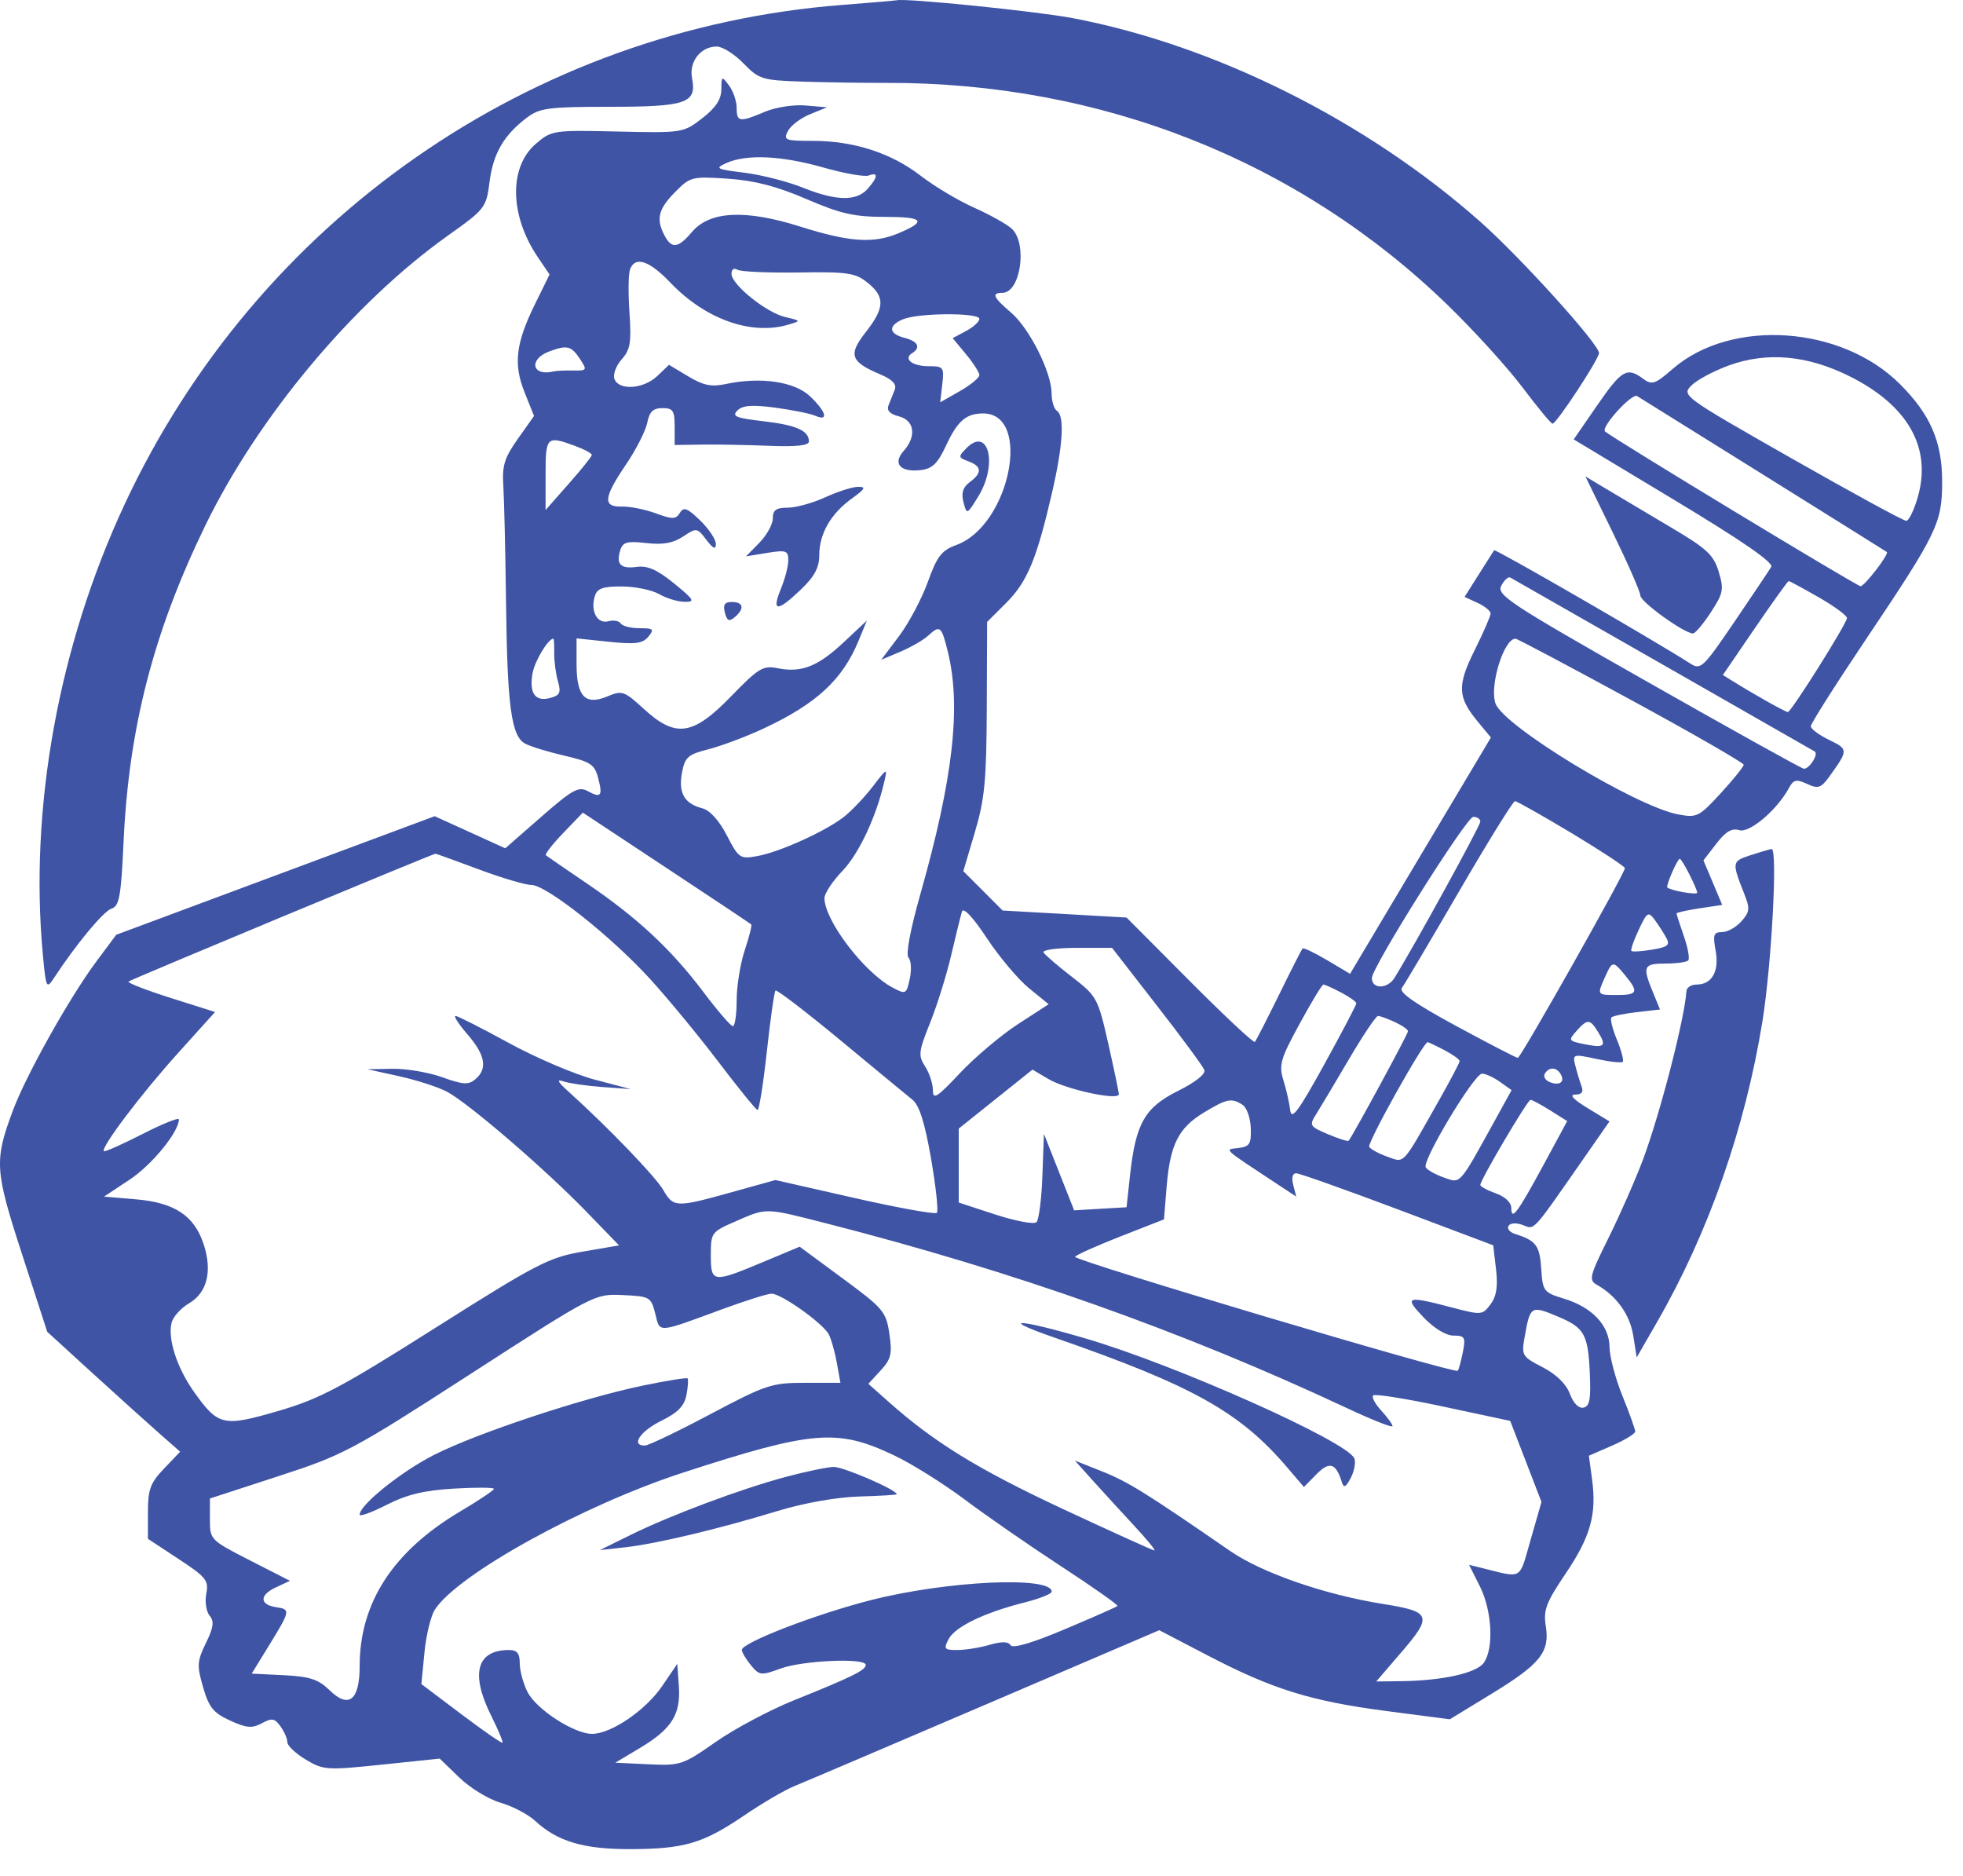 <svg width="45" height="43" viewBox="0 0 45 43" fill="none" xmlns="http://www.w3.org/2000/svg">
<path fill-rule="evenodd" clip-rule="evenodd" d="M19.293 0.114C12.173 0.67 5.898 5.039 2.858 11.557C1.344 14.803 0.669 18.516 0.982 21.879C1.054 22.653 1.066 22.678 1.236 22.419C1.751 21.636 2.372 20.887 2.556 20.828C2.735 20.77 2.775 20.553 2.833 19.292C2.953 16.683 3.519 14.49 4.701 12.057C5.915 9.556 8.099 6.945 10.26 5.406C11.125 4.791 11.147 4.762 11.223 4.166C11.306 3.516 11.551 3.096 12.079 2.696C12.372 2.475 12.576 2.448 13.978 2.448C15.732 2.448 15.977 2.364 15.865 1.797C15.79 1.415 16.06 1.067 16.431 1.067C16.562 1.067 16.838 1.241 17.044 1.453C17.397 1.816 17.476 1.84 18.367 1.87C18.888 1.888 19.767 1.901 20.32 1.9C25.241 1.887 29.767 3.678 33.187 6.993C33.789 7.577 34.563 8.429 34.906 8.885C35.25 9.342 35.558 9.714 35.591 9.712C35.684 9.708 36.658 8.226 36.656 8.092C36.653 7.885 34.857 5.899 33.935 5.083C31.315 2.764 27.846 1.033 24.582 0.414C23.753 0.258 20.768 -0.046 20.557 0.006C20.524 0.014 19.956 0.062 19.293 0.114ZM16.536 2.052C16.533 2.282 16.405 2.474 16.096 2.712C15.666 3.045 15.645 3.049 14.157 3.015C12.688 2.981 12.645 2.987 12.288 3.292C11.662 3.826 11.68 4.936 12.329 5.895L12.598 6.292L12.273 6.953C11.822 7.867 11.765 8.341 12.026 8.995L12.242 9.535L11.872 10.058C11.562 10.496 11.508 10.673 11.538 11.139C11.558 11.446 11.586 12.643 11.6 13.799C11.629 16.198 11.721 16.873 12.039 17.046C12.161 17.112 12.566 17.236 12.94 17.322C13.533 17.459 13.63 17.522 13.71 17.825C13.821 18.248 13.78 18.301 13.471 18.133C13.264 18.02 13.118 18.102 12.407 18.724L11.583 19.445L10.774 19.077L9.965 18.709L6.315 20.068L2.665 21.427L2.208 22.04C1.594 22.866 0.603 24.634 0.298 25.449C-0.135 26.61 -0.122 26.818 0.507 28.754L1.083 30.528L2.151 31.503C2.739 32.039 3.425 32.657 3.675 32.877L4.13 33.276L3.761 33.663C3.445 33.994 3.391 34.14 3.391 34.662V35.273L4.093 35.735C4.726 36.151 4.788 36.228 4.729 36.528C4.693 36.711 4.727 36.938 4.804 37.032C4.914 37.166 4.896 37.303 4.72 37.663C4.518 38.078 4.511 38.177 4.656 38.676C4.789 39.137 4.892 39.264 5.273 39.438C5.65 39.611 5.779 39.622 6.002 39.501C6.232 39.376 6.297 39.386 6.43 39.572C6.517 39.692 6.587 39.856 6.587 39.935C6.587 40.016 6.778 40.195 7.01 40.334C7.413 40.575 7.493 40.581 8.756 40.449L10.08 40.311L10.529 40.745C10.776 40.984 11.202 41.244 11.476 41.323C11.75 41.402 12.107 41.589 12.27 41.74C12.776 42.208 13.372 42.387 14.427 42.386C15.675 42.385 16.114 42.257 17.048 41.622C17.464 41.339 17.984 41.034 18.204 40.944C18.424 40.855 20.397 40.014 22.59 39.075L26.575 37.368L27.68 37.944C29.166 38.719 30.051 38.995 31.78 39.22L33.236 39.41L34.192 38.826C35.313 38.142 35.531 37.869 35.436 37.272C35.377 36.907 35.442 36.735 35.889 36.073C36.463 35.222 36.606 34.713 36.496 33.905L36.424 33.368L36.955 33.137C37.247 33.01 37.486 32.864 37.486 32.812C37.485 32.76 37.353 32.393 37.193 31.997C37.032 31.6 36.899 31.098 36.897 30.88C36.894 30.383 36.5 29.964 35.849 29.767C35.387 29.626 35.365 29.598 35.331 29.079C35.297 28.548 35.212 28.436 34.726 28.283C34.608 28.245 34.543 28.163 34.582 28.099C34.623 28.032 34.762 28.024 34.911 28.081C35.19 28.185 35.097 28.288 36.336 26.509L36.896 25.705L36.392 25.399C36.069 25.202 35.967 25.092 36.108 25.091C36.26 25.09 36.306 25.031 36.255 24.899C36.216 24.794 36.152 24.583 36.114 24.431C36.047 24.16 36.057 24.157 36.597 24.273C36.9 24.339 37.171 24.369 37.2 24.339C37.229 24.31 37.169 24.083 37.067 23.834C36.964 23.586 36.908 23.355 36.941 23.321C36.974 23.288 37.238 23.233 37.528 23.2L38.054 23.14L37.889 22.737C37.647 22.151 37.675 22.087 38.177 22.087C38.426 22.087 38.662 22.055 38.7 22.016C38.739 21.977 38.695 21.727 38.602 21.461C38.509 21.194 38.433 20.959 38.433 20.938C38.433 20.918 38.669 20.865 38.957 20.821L39.48 20.742L39.265 20.232L39.05 19.722L39.345 19.339C39.559 19.061 39.704 18.976 39.869 19.029C40.102 19.104 40.733 18.572 41.006 18.069C41.114 17.869 41.177 17.854 41.426 17.969C41.683 18.088 41.745 18.066 41.948 17.784C42.373 17.191 42.372 17.174 41.932 16.961C41.701 16.849 41.511 16.708 41.511 16.648C41.511 16.587 42.068 15.708 42.749 14.694C44.415 12.212 44.522 11.993 44.522 11.037C44.522 10.125 44.25 9.498 43.554 8.804C42.208 7.46 39.685 7.292 38.344 8.457C37.94 8.808 37.869 8.831 37.667 8.682C37.297 8.407 37.175 8.478 36.613 9.293L36.076 10.072L38.383 11.461C39.935 12.395 40.662 12.897 40.604 12.994C40.557 13.073 40.177 13.641 39.759 14.255C39.038 15.315 38.987 15.363 38.746 15.208C37.952 14.697 34.276 12.574 34.251 12.613C34.234 12.638 34.075 12.889 33.898 13.17L33.574 13.682L33.873 13.82C34.037 13.896 34.171 14.005 34.171 14.062C34.171 14.12 34.008 14.496 33.807 14.899C33.4 15.716 33.412 15.981 33.879 16.544L34.178 16.905L32.563 19.613L30.949 22.322L30.424 22.01C30.135 21.838 29.881 21.718 29.859 21.742C29.837 21.767 29.593 22.246 29.318 22.808C29.042 23.369 28.794 23.853 28.767 23.883C28.74 23.913 28.067 23.284 27.271 22.484L25.825 21.032L24.405 20.951L22.984 20.871L22.534 20.42L22.083 19.969L22.348 19.076C22.574 18.316 22.614 17.892 22.621 16.22L22.629 14.256L23.068 13.818C23.548 13.338 23.765 12.817 24.115 11.302C24.369 10.206 24.409 9.529 24.227 9.415C24.162 9.374 24.108 9.195 24.107 9.018C24.106 8.534 23.6 7.526 23.178 7.166C22.766 6.814 22.722 6.712 22.98 6.712C23.397 6.712 23.56 5.576 23.191 5.24C23.077 5.137 22.688 4.919 22.326 4.758C21.964 4.596 21.416 4.269 21.108 4.03C20.433 3.508 19.574 3.229 18.637 3.229C17.994 3.229 17.953 3.213 18.064 3.001C18.13 2.876 18.359 2.703 18.572 2.617L18.959 2.46L18.467 2.418C18.194 2.394 17.779 2.459 17.535 2.562C16.954 2.808 16.887 2.799 16.887 2.471C16.887 2.319 16.809 2.089 16.713 1.961C16.547 1.737 16.539 1.741 16.536 2.052ZM18.872 3.839C19.354 3.976 19.823 4.059 19.916 4.023C20.139 3.936 20.128 4.061 19.888 4.331C19.631 4.618 19.165 4.608 18.398 4.299C18.055 4.161 17.455 4.008 17.065 3.959C16.415 3.879 16.38 3.86 16.65 3.738C17.112 3.53 17.916 3.567 18.872 3.839ZM18.485 4.562C19.267 4.899 19.581 4.971 20.279 4.971C21.173 4.971 21.257 5.067 20.606 5.343C20.029 5.588 19.475 5.551 18.352 5.196C17.089 4.796 16.271 4.836 15.864 5.316C15.545 5.692 15.399 5.711 15.234 5.399C15.035 5.022 15.09 4.794 15.473 4.406C15.822 4.051 15.861 4.041 16.686 4.096C17.298 4.138 17.805 4.269 18.485 4.562ZM15.371 6.482C16.171 7.319 17.224 7.693 18.071 7.442C18.367 7.354 18.367 7.354 18.003 7.268C17.566 7.166 16.769 6.525 16.769 6.276C16.769 6.174 16.826 6.134 16.902 6.182C16.976 6.228 17.606 6.256 18.303 6.246C19.428 6.228 19.606 6.254 19.886 6.478C20.293 6.803 20.284 7.055 19.846 7.614C19.44 8.133 19.494 8.291 20.176 8.58C20.46 8.701 20.561 8.808 20.511 8.934C20.471 9.033 20.407 9.194 20.369 9.29C20.321 9.408 20.398 9.49 20.605 9.543C20.966 9.635 21.016 10 20.714 10.339C20.458 10.626 20.64 10.83 21.104 10.776C21.371 10.745 21.494 10.627 21.684 10.22C21.949 9.65 22.143 9.48 22.532 9.477C23.668 9.469 23.152 12.042 21.927 12.491C21.582 12.618 21.483 12.747 21.27 13.338C21.132 13.723 20.835 14.281 20.61 14.581L20.201 15.124L20.641 14.938C20.883 14.835 21.167 14.672 21.272 14.575C21.55 14.321 21.581 14.345 21.727 14.934C22.038 16.187 21.852 17.836 21.101 20.487C20.866 21.316 20.76 21.884 20.827 21.953C20.887 22.014 20.9 22.23 20.856 22.434C20.778 22.793 20.766 22.799 20.459 22.636C19.806 22.288 18.9 21.096 18.9 20.586C18.9 20.48 19.085 20.2 19.311 19.964C19.692 19.566 20.085 18.728 20.272 17.918C20.346 17.596 20.336 17.6 20.009 18.027C19.822 18.271 19.525 18.584 19.35 18.721C18.925 19.055 17.876 19.53 17.361 19.623C16.964 19.695 16.934 19.675 16.662 19.149C16.487 18.81 16.273 18.573 16.105 18.53C15.691 18.424 15.548 18.179 15.633 17.718C15.701 17.353 15.766 17.295 16.253 17.171C16.552 17.094 17.124 16.878 17.523 16.691C18.726 16.125 19.316 15.577 19.685 14.68L19.872 14.225L19.334 14.729C18.742 15.282 18.368 15.427 17.819 15.316C17.494 15.25 17.385 15.316 16.759 15.962C15.882 16.866 15.491 16.921 14.756 16.247C14.311 15.839 14.26 15.822 13.927 15.962C13.416 16.176 13.217 15.969 13.217 15.223V14.633L13.961 14.711C14.565 14.774 14.734 14.752 14.863 14.594C15.003 14.422 14.98 14.4 14.659 14.4C14.46 14.4 14.267 14.351 14.23 14.291C14.194 14.231 14.065 14.209 13.944 14.241C13.69 14.308 13.529 14.005 13.637 13.662C13.692 13.486 13.822 13.44 14.261 13.443C14.566 13.445 14.948 13.525 15.111 13.619C15.274 13.713 15.535 13.793 15.69 13.795C15.943 13.799 15.917 13.753 15.454 13.374C15.072 13.063 14.846 12.961 14.603 12.994C14.227 13.045 14.118 12.936 14.219 12.612C14.278 12.425 14.375 12.398 14.816 12.448C15.197 12.492 15.431 12.45 15.66 12.298C15.968 12.093 15.981 12.095 16.192 12.373C16.349 12.579 16.409 12.606 16.411 12.47C16.412 12.367 16.251 12.125 16.053 11.932C15.756 11.644 15.673 11.612 15.586 11.756C15.494 11.906 15.417 11.908 15.032 11.766C14.786 11.676 14.437 11.606 14.256 11.612C13.813 11.624 13.834 11.409 14.35 10.648C14.582 10.306 14.802 9.874 14.838 9.69C14.888 9.436 14.972 9.355 15.185 9.355C15.428 9.355 15.466 9.413 15.466 9.778V10.2L16.088 10.191C16.43 10.186 17.122 10.198 17.627 10.219C18.25 10.244 18.544 10.213 18.544 10.12C18.545 9.871 18.255 9.743 17.496 9.655C16.869 9.583 16.771 9.542 16.904 9.41C17.025 9.29 17.242 9.274 17.775 9.345C18.166 9.398 18.578 9.481 18.692 9.531C19.003 9.666 18.942 9.441 18.574 9.088C18.218 8.747 17.439 8.632 16.643 8.802C16.311 8.874 16.126 8.836 15.779 8.628L15.336 8.363L15.068 8.619C14.755 8.918 14.188 8.958 14.086 8.688C14.047 8.585 14.121 8.384 14.251 8.238C14.45 8.013 14.477 7.852 14.43 7.165C14.399 6.721 14.405 6.275 14.443 6.174C14.56 5.864 14.882 5.97 15.371 6.482ZM22.451 7.309C22.451 7.373 22.314 7.499 22.145 7.588L21.839 7.751L22.145 8.12C22.314 8.323 22.451 8.539 22.451 8.599C22.451 8.66 22.249 8.825 22.002 8.966L21.553 9.222L21.601 8.808C21.646 8.416 21.629 8.394 21.287 8.394C20.912 8.394 20.701 8.226 20.91 8.095C21.116 7.966 21.044 7.823 20.735 7.744C20.367 7.651 20.354 7.46 20.705 7.317C21.065 7.17 22.451 7.164 22.451 7.309ZM13.305 8.243C13.463 8.484 13.453 8.498 13.138 8.493C12.954 8.489 12.749 8.499 12.684 8.515C12.191 8.632 12.113 8.232 12.596 8.054C13.007 7.902 13.098 7.927 13.305 8.243ZM42.402 8.626C43.732 9.291 44.281 10.252 43.97 11.371C43.883 11.683 43.761 11.938 43.698 11.938C43.635 11.938 42.45 11.292 41.064 10.503C38.577 9.087 38.547 9.066 38.773 8.837C38.898 8.71 39.286 8.503 39.635 8.376C40.512 8.059 41.432 8.142 42.402 8.626ZM40.446 10.897C41.976 11.852 43.24 12.642 43.254 12.653C43.314 12.695 42.746 13.435 42.651 13.437C42.571 13.438 36.958 10.039 36.794 9.889C36.691 9.795 37.408 9.005 37.529 9.079C37.603 9.124 38.916 9.942 40.446 10.897ZM13.179 10.22C13.395 10.299 13.57 10.394 13.567 10.43C13.564 10.466 13.324 10.765 13.034 11.093L12.507 11.691V10.883C12.507 10.006 12.531 9.982 13.179 10.22ZM22.155 10.273C21.961 10.47 21.964 10.486 22.201 10.575C22.509 10.69 22.519 10.837 22.231 11.052C22.073 11.17 22.032 11.3 22.087 11.513C22.163 11.805 22.167 11.803 22.434 11.366C22.878 10.636 22.656 9.765 22.155 10.273ZM36.973 12.21C37.319 12.919 37.603 13.568 37.604 13.652C37.605 13.796 38.61 14.52 38.81 14.52C38.861 14.52 39.045 14.302 39.219 14.036C39.505 13.598 39.522 13.511 39.4 13.105C39.285 12.725 39.129 12.577 38.354 12.118C37.852 11.82 37.195 11.43 36.893 11.249L36.344 10.921L36.973 12.21ZM18.916 11.4C18.632 11.53 18.246 11.637 18.058 11.637C17.792 11.637 17.716 11.692 17.716 11.883C17.716 12.018 17.577 12.269 17.408 12.441L17.101 12.753L17.586 12.674C18.021 12.603 18.071 12.621 18.071 12.841C18.071 12.976 17.994 13.274 17.899 13.503C17.683 14.027 17.819 14.031 18.358 13.515C18.674 13.213 18.781 13.011 18.781 12.723C18.781 12.234 19.046 11.774 19.528 11.427C19.834 11.206 19.86 11.157 19.668 11.159C19.538 11.161 19.2 11.269 18.916 11.4ZM38.137 15.245C40.026 16.324 41.585 17.216 41.603 17.227C41.698 17.289 41.461 17.649 41.345 17.619C41.269 17.599 39.652 16.7 37.75 15.62C34.595 13.829 34.303 13.637 34.416 13.425C34.483 13.297 34.576 13.213 34.621 13.238C34.667 13.263 36.249 14.166 38.137 15.245ZM41.691 13.691C42.048 13.895 42.34 14.109 42.34 14.167C42.34 14.289 41.061 16.322 40.985 16.322C40.932 16.322 40.251 15.941 39.764 15.639L39.495 15.473L40.231 14.396C40.636 13.803 40.984 13.319 41.004 13.319C41.025 13.319 41.334 13.486 41.691 13.691ZM16.617 14.042C16.666 14.233 16.714 14.255 16.842 14.148C17.073 13.954 17.045 13.799 16.78 13.799C16.612 13.799 16.57 13.861 16.617 14.042ZM12.705 14.97C12.702 15.152 12.74 15.442 12.79 15.615C12.865 15.879 12.837 15.94 12.609 16C12.268 16.091 12.126 15.888 12.209 15.429C12.26 15.148 12.567 14.64 12.686 14.64C12.699 14.64 12.707 14.789 12.705 14.97ZM37.391 16.045C38.811 16.817 39.972 17.486 39.972 17.53C39.972 17.574 39.736 17.867 39.447 18.182C38.949 18.724 38.899 18.749 38.471 18.668C37.501 18.485 34.481 16.653 34.285 16.13C34.137 15.733 34.472 14.64 34.742 14.64C34.779 14.64 35.971 15.272 37.391 16.045ZM36.028 19.097C36.7 19.501 37.249 19.863 37.249 19.901C37.249 20.018 34.861 24.249 34.795 24.249C34.761 24.249 34.125 23.92 33.382 23.518C32.437 23.006 32.061 22.744 32.136 22.647C32.194 22.57 32.784 21.575 33.446 20.436C34.109 19.296 34.686 18.364 34.729 18.364C34.771 18.364 35.356 18.694 36.028 19.097ZM17.221 21.189C17.242 21.208 17.175 21.474 17.073 21.78C16.971 22.086 16.887 22.604 16.887 22.932C16.887 23.26 16.847 23.526 16.798 23.522C16.75 23.518 16.443 23.162 16.118 22.73C15.385 21.758 14.607 21.034 13.454 20.251C12.966 19.92 12.543 19.629 12.514 19.605C12.486 19.58 12.665 19.35 12.912 19.094L13.361 18.627L15.272 19.891C16.323 20.585 17.2 21.17 17.221 21.189ZM33.935 18.833C33.935 18.928 32.431 21.666 31.968 22.414C31.807 22.674 31.449 22.678 31.449 22.419C31.449 22.172 33.619 18.724 33.774 18.724C33.862 18.724 33.935 18.773 33.935 18.833ZM40.114 19.608C39.702 19.745 39.699 19.765 39.986 20.49C40.12 20.828 40.112 20.903 39.919 21.12C39.798 21.256 39.598 21.366 39.475 21.366C39.283 21.366 39.263 21.427 39.329 21.788C39.417 22.262 39.246 22.568 38.892 22.568C38.77 22.568 38.666 22.635 38.66 22.718C38.619 23.348 38.065 25.5 37.669 26.567C37.503 27.013 37.15 27.817 36.884 28.355C36.434 29.263 36.414 29.341 36.613 29.454C37.06 29.708 37.365 30.136 37.441 30.617L37.52 31.115L37.992 30.295C39.166 28.256 40.005 25.859 40.401 23.418C40.613 22.108 40.755 19.439 40.612 19.462C40.553 19.471 40.329 19.537 40.114 19.608ZM10.968 19.925C11.498 20.123 12.043 20.285 12.181 20.285C12.524 20.285 14.011 21.463 14.906 22.444C15.312 22.889 16.017 23.745 16.473 24.345C16.929 24.945 17.331 25.44 17.366 25.444C17.402 25.447 17.498 24.844 17.579 24.104C17.66 23.363 17.749 22.734 17.777 22.706C17.805 22.677 18.473 23.189 19.262 23.842C20.051 24.496 20.796 25.111 20.919 25.21C21.075 25.337 21.201 25.737 21.344 26.56C21.455 27.203 21.515 27.762 21.476 27.801C21.438 27.84 20.589 27.687 19.59 27.461L17.775 27.049L16.769 27.329C15.494 27.684 15.44 27.682 15.202 27.273C15.022 26.965 13.932 25.833 13.04 25.029C12.78 24.794 12.748 24.73 12.921 24.789C13.051 24.833 13.451 24.891 13.809 24.917L14.46 24.965L13.632 24.747C13.176 24.627 12.292 24.25 11.668 23.909C11.044 23.567 10.493 23.288 10.443 23.288C10.392 23.288 10.517 23.48 10.719 23.713C11.127 24.184 11.181 24.5 10.897 24.739C10.74 24.872 10.615 24.864 10.142 24.694C9.83 24.581 9.315 24.494 8.999 24.499L8.422 24.509L9.148 24.669C9.548 24.757 10.04 24.916 10.242 25.022C10.729 25.277 12.493 26.794 13.438 27.77L14.191 28.547L13.353 28.691C12.585 28.822 12.305 28.967 9.995 30.428C7.812 31.81 7.329 32.066 6.378 32.343C5.119 32.71 5.004 32.685 4.454 31.914C4.06 31.362 3.841 30.693 3.933 30.321C3.967 30.185 4.146 29.984 4.332 29.876C4.749 29.633 4.872 29.137 4.668 28.518C4.453 27.865 4 27.565 3.116 27.491L2.385 27.429L2.976 27.037C3.486 26.698 4.099 25.948 4.101 25.659C4.101 25.609 3.723 25.761 3.261 25.997C2.798 26.233 2.402 26.409 2.381 26.388C2.304 26.31 3.232 25.081 4.072 24.149L4.93 23.197L3.912 22.875C3.352 22.697 2.917 22.528 2.946 22.499C2.985 22.459 9.88 19.588 9.983 19.569C9.995 19.567 10.438 19.727 10.968 19.925ZM38.726 20.039C38.826 20.234 38.907 20.424 38.907 20.462C38.907 20.521 38.314 20.419 38.222 20.344C38.181 20.312 38.454 19.685 38.508 19.685C38.529 19.685 38.627 19.844 38.726 20.039ZM23.589 22.652L24.04 23.019L23.335 23.476C22.948 23.728 22.351 24.232 22.008 24.596C21.48 25.159 21.386 25.218 21.386 24.99C21.386 24.842 21.306 24.598 21.208 24.446C21.046 24.195 21.056 24.107 21.322 23.444C21.482 23.045 21.7 22.346 21.806 21.892C21.912 21.438 22.023 20.989 22.052 20.894C22.085 20.789 22.305 21.024 22.622 21.504C22.906 21.934 23.342 22.451 23.589 22.652ZM38.201 21.502C38.288 21.662 38.23 21.71 37.873 21.768C37.635 21.808 37.421 21.821 37.399 21.798C37.376 21.775 37.451 21.557 37.566 21.314C37.759 20.903 37.786 20.886 37.935 21.088C38.023 21.208 38.143 21.394 38.201 21.502ZM26.522 23.052C27.089 23.78 27.578 24.444 27.609 24.527C27.643 24.617 27.403 24.808 27.005 25.006C26.243 25.385 26.034 25.752 25.905 26.94L25.825 27.673L25.224 27.708L24.624 27.744L24.277 26.867L23.931 25.991L23.896 26.952C23.877 27.48 23.816 27.958 23.761 28.014C23.706 28.07 23.282 27.991 22.819 27.84L21.978 27.565V26.718V25.87L22.823 25.194L23.669 24.518L24.037 24.735C24.44 24.974 25.648 25.234 25.648 25.083C25.648 25.031 25.538 24.507 25.405 23.918C25.169 22.877 25.146 22.836 24.575 22.393C24.251 22.143 23.958 21.891 23.922 21.833C23.887 21.775 24.226 21.727 24.675 21.727H25.493L26.522 23.052ZM37.256 22.358C37.57 22.739 37.542 22.808 37.072 22.808C36.605 22.808 36.607 22.811 36.795 22.393C36.962 22.02 36.978 22.019 37.256 22.358ZM30.744 22.751C30.936 22.852 31.093 22.963 31.093 22.999C31.093 23.034 30.761 23.667 30.354 24.406C29.763 25.476 29.606 25.688 29.577 25.449C29.558 25.285 29.487 24.975 29.421 24.761C29.313 24.413 29.352 24.276 29.791 23.47C30.061 22.974 30.307 22.568 30.338 22.568C30.369 22.568 30.552 22.65 30.744 22.751ZM31.976 23.428C32.142 23.505 32.277 23.599 32.277 23.639C32.277 23.702 31.002 26.052 30.916 26.148C30.897 26.169 30.684 26.101 30.441 25.998C30.022 25.82 30.009 25.798 30.171 25.541C30.265 25.392 30.604 24.824 30.924 24.279C31.244 23.734 31.543 23.288 31.59 23.288C31.636 23.288 31.81 23.351 31.976 23.428ZM36.637 23.66C36.836 23.983 36.782 24.028 36.317 23.934C35.956 23.861 35.948 23.847 36.139 23.633C36.393 23.349 36.447 23.352 36.637 23.66ZM33.112 24.072C33.304 24.173 33.461 24.285 33.461 24.322C33.461 24.358 33.242 24.775 32.973 25.249C32.128 26.742 32.207 26.656 31.805 26.514C31.608 26.444 31.421 26.343 31.388 26.289C31.336 26.204 32.628 23.889 32.727 23.889C32.746 23.889 32.92 23.971 33.112 24.072ZM35.775 24.618C35.883 24.797 35.757 24.894 35.531 24.806C35.426 24.765 35.373 24.677 35.414 24.61C35.51 24.453 35.676 24.456 35.775 24.618ZM34.385 24.799L34.652 24.988L34.276 25.67C33.439 27.187 33.49 27.13 33.101 26.992C32.908 26.924 32.721 26.819 32.684 26.759C32.593 26.611 33.796 24.61 33.975 24.61C34.054 24.61 34.239 24.695 34.385 24.799ZM28.485 25.325C28.58 25.386 28.665 25.626 28.673 25.858C28.685 26.224 28.648 26.284 28.387 26.315C28.06 26.355 27.993 26.294 29.368 27.2L29.715 27.428L29.646 27.16C29.604 26.996 29.63 26.893 29.713 26.894C29.789 26.895 30.836 27.267 32.041 27.72L34.231 28.545L34.295 29.094C34.341 29.491 34.306 29.714 34.169 29.898C33.983 30.148 33.963 30.149 33.259 29.964C32.244 29.697 32.179 29.721 32.632 30.195C32.874 30.448 33.148 30.615 33.322 30.615C33.581 30.615 33.602 30.652 33.534 30.997C33.492 31.207 33.44 31.398 33.417 31.421C33.344 31.495 24.595 28.889 24.645 28.808C24.67 28.766 25.139 28.556 25.687 28.341L26.683 27.951L26.743 27.211C26.823 26.237 27.012 25.859 27.593 25.505C28.124 25.183 28.229 25.161 28.485 25.325ZM35.539 25.454L35.927 25.698L35.393 26.685C34.786 27.806 34.645 27.996 34.645 27.69C34.645 27.564 34.502 27.429 34.29 27.354C34.094 27.285 33.935 27.198 33.935 27.161C33.935 27.046 35.019 25.21 35.086 25.21C35.121 25.21 35.325 25.32 35.539 25.454ZM18.937 28.041C23.261 29.146 27.119 30.515 30.886 32.281C31.456 32.548 31.922 32.732 31.922 32.69C31.922 32.647 31.806 32.488 31.665 32.335C31.524 32.183 31.44 32.025 31.479 31.986C31.518 31.946 32.241 32.061 33.085 32.242L34.62 32.57L34.979 33.499L35.337 34.428L35.089 35.292C34.818 36.235 34.918 36.176 33.984 35.945L33.677 35.869L33.924 36.361C34.205 36.919 34.249 37.788 34.014 38.116C33.843 38.352 33.066 38.524 32.12 38.536L31.549 38.543L32.09 37.914C32.852 37.032 32.822 36.945 31.697 36.765C30.363 36.552 28.928 36.054 28.2 35.552C26.275 34.224 25.859 33.965 25.279 33.734L24.641 33.48L25.054 33.94C25.281 34.192 25.706 34.656 25.997 34.97C26.288 35.283 26.499 35.54 26.465 35.54C26.431 35.54 25.487 35.112 24.367 34.59C22.423 33.681 21.42 33.065 20.38 32.141L19.906 31.72L20.187 31.415C20.429 31.152 20.456 31.035 20.388 30.572C20.313 30.066 20.251 29.992 19.32 29.306L18.332 28.577L17.475 28.936C16.337 29.411 16.295 29.405 16.295 28.769C16.295 28.256 16.309 28.237 16.858 27.998C17.582 27.681 17.527 27.68 18.937 28.041ZM15.021 30.111C15.135 30.561 15.036 30.569 16.584 30C17.101 29.81 17.598 29.654 17.688 29.654C17.913 29.654 18.873 30.338 19.001 30.59C19.058 30.703 19.141 30.998 19.185 31.246L19.266 31.697H18.453C17.691 31.697 17.558 31.741 16.288 32.414C15.543 32.809 14.867 33.133 14.786 33.135C14.454 33.141 14.671 32.809 15.155 32.57C15.541 32.38 15.688 32.229 15.736 31.976C15.772 31.789 15.783 31.618 15.762 31.596C15.741 31.574 15.281 31.648 14.74 31.76C13.366 32.044 10.947 32.846 9.961 33.344C9.206 33.725 8.245 34.495 8.245 34.719C8.245 34.769 8.525 34.667 8.866 34.493C9.326 34.258 9.726 34.162 10.405 34.122C10.91 34.092 11.323 34.095 11.323 34.128C11.323 34.16 10.975 34.394 10.549 34.646C9.011 35.559 8.245 36.737 8.245 38.19C8.245 38.971 7.997 39.173 7.56 38.748C7.297 38.493 7.105 38.429 6.504 38.399L5.77 38.363L6.176 37.702C6.657 36.919 6.663 36.889 6.33 36.84C5.95 36.783 5.944 36.564 6.318 36.389L6.647 36.236L5.729 35.767C4.818 35.3 4.812 35.294 4.812 34.823V34.349L6.38 33.838C7.88 33.35 8.075 33.246 10.79 31.492C13.63 29.658 13.632 29.657 14.276 29.686C14.897 29.714 14.923 29.729 15.021 30.111ZM35.735 30.188C36.317 30.435 36.403 30.587 36.444 31.456C36.472 32.071 36.443 32.236 36.3 32.266C36.191 32.289 36.068 32.165 35.988 31.95C35.904 31.724 35.678 31.503 35.365 31.341C34.89 31.095 34.876 31.071 34.952 30.641C35.079 29.926 35.095 29.917 35.735 30.188ZM24.168 30.659C27.35 31.764 28.423 32.364 29.515 33.645L29.891 34.085L30.181 33.791C30.479 33.489 30.626 33.536 30.762 33.978C30.804 34.115 30.852 34.091 30.964 33.879C31.045 33.725 31.083 33.524 31.048 33.432C30.904 33.05 26.98 31.297 24.904 30.686C23.327 30.223 22.863 30.205 24.168 30.659ZM20.494 33.359C20.898 33.55 21.629 34.008 22.12 34.376C22.61 34.744 23.607 35.434 24.334 35.909C25.061 36.384 25.639 36.791 25.617 36.813C25.595 36.835 25.052 37.075 24.411 37.345C23.664 37.661 23.216 37.792 23.167 37.712C23.115 37.625 22.961 37.623 22.683 37.704C22.459 37.769 22.127 37.822 21.945 37.822C21.646 37.822 21.627 37.798 21.747 37.571C21.897 37.287 22.567 36.964 23.487 36.732C23.829 36.646 24.109 36.534 24.109 36.484C24.109 36.124 21.724 36.234 19.985 36.673C18.719 36.993 17.006 37.653 17.006 37.82C17.006 37.873 17.099 38.03 17.213 38.169C17.408 38.407 17.447 38.411 17.893 38.247C18.404 38.06 19.847 37.998 19.847 38.163C19.847 38.284 19.529 38.44 18.192 38.978C17.64 39.201 16.836 39.629 16.406 39.93C15.651 40.458 15.596 40.476 14.864 40.441L14.105 40.405L14.668 40.069C15.397 39.634 15.609 39.298 15.562 38.651L15.526 38.139L15.179 38.649C14.801 39.204 14.009 39.744 13.572 39.744C13.161 39.744 12.296 39.183 12.093 38.785C11.995 38.592 11.915 38.297 11.915 38.129C11.915 37.899 11.854 37.822 11.67 37.822C10.926 37.822 10.779 38.364 11.26 39.328C11.42 39.649 11.537 39.928 11.519 39.946C11.5 39.965 11.075 39.67 10.573 39.291L9.66 38.603L9.73 37.882C9.768 37.486 9.875 37.044 9.967 36.899C10.482 36.092 13.361 34.502 15.66 33.755C18.638 32.788 19.196 32.742 20.494 33.359ZM18.012 33.854C16.97 34.134 15.386 34.727 14.46 35.182L13.75 35.532L14.342 35.466C15.058 35.385 16.473 35.048 17.834 34.633C18.436 34.45 19.185 34.318 19.699 34.303C20.171 34.29 20.557 34.266 20.557 34.251C20.557 34.151 19.33 33.62 19.111 33.625C18.962 33.629 18.468 33.732 18.012 33.854Z" fill="#3F54A5"/>
</svg>
